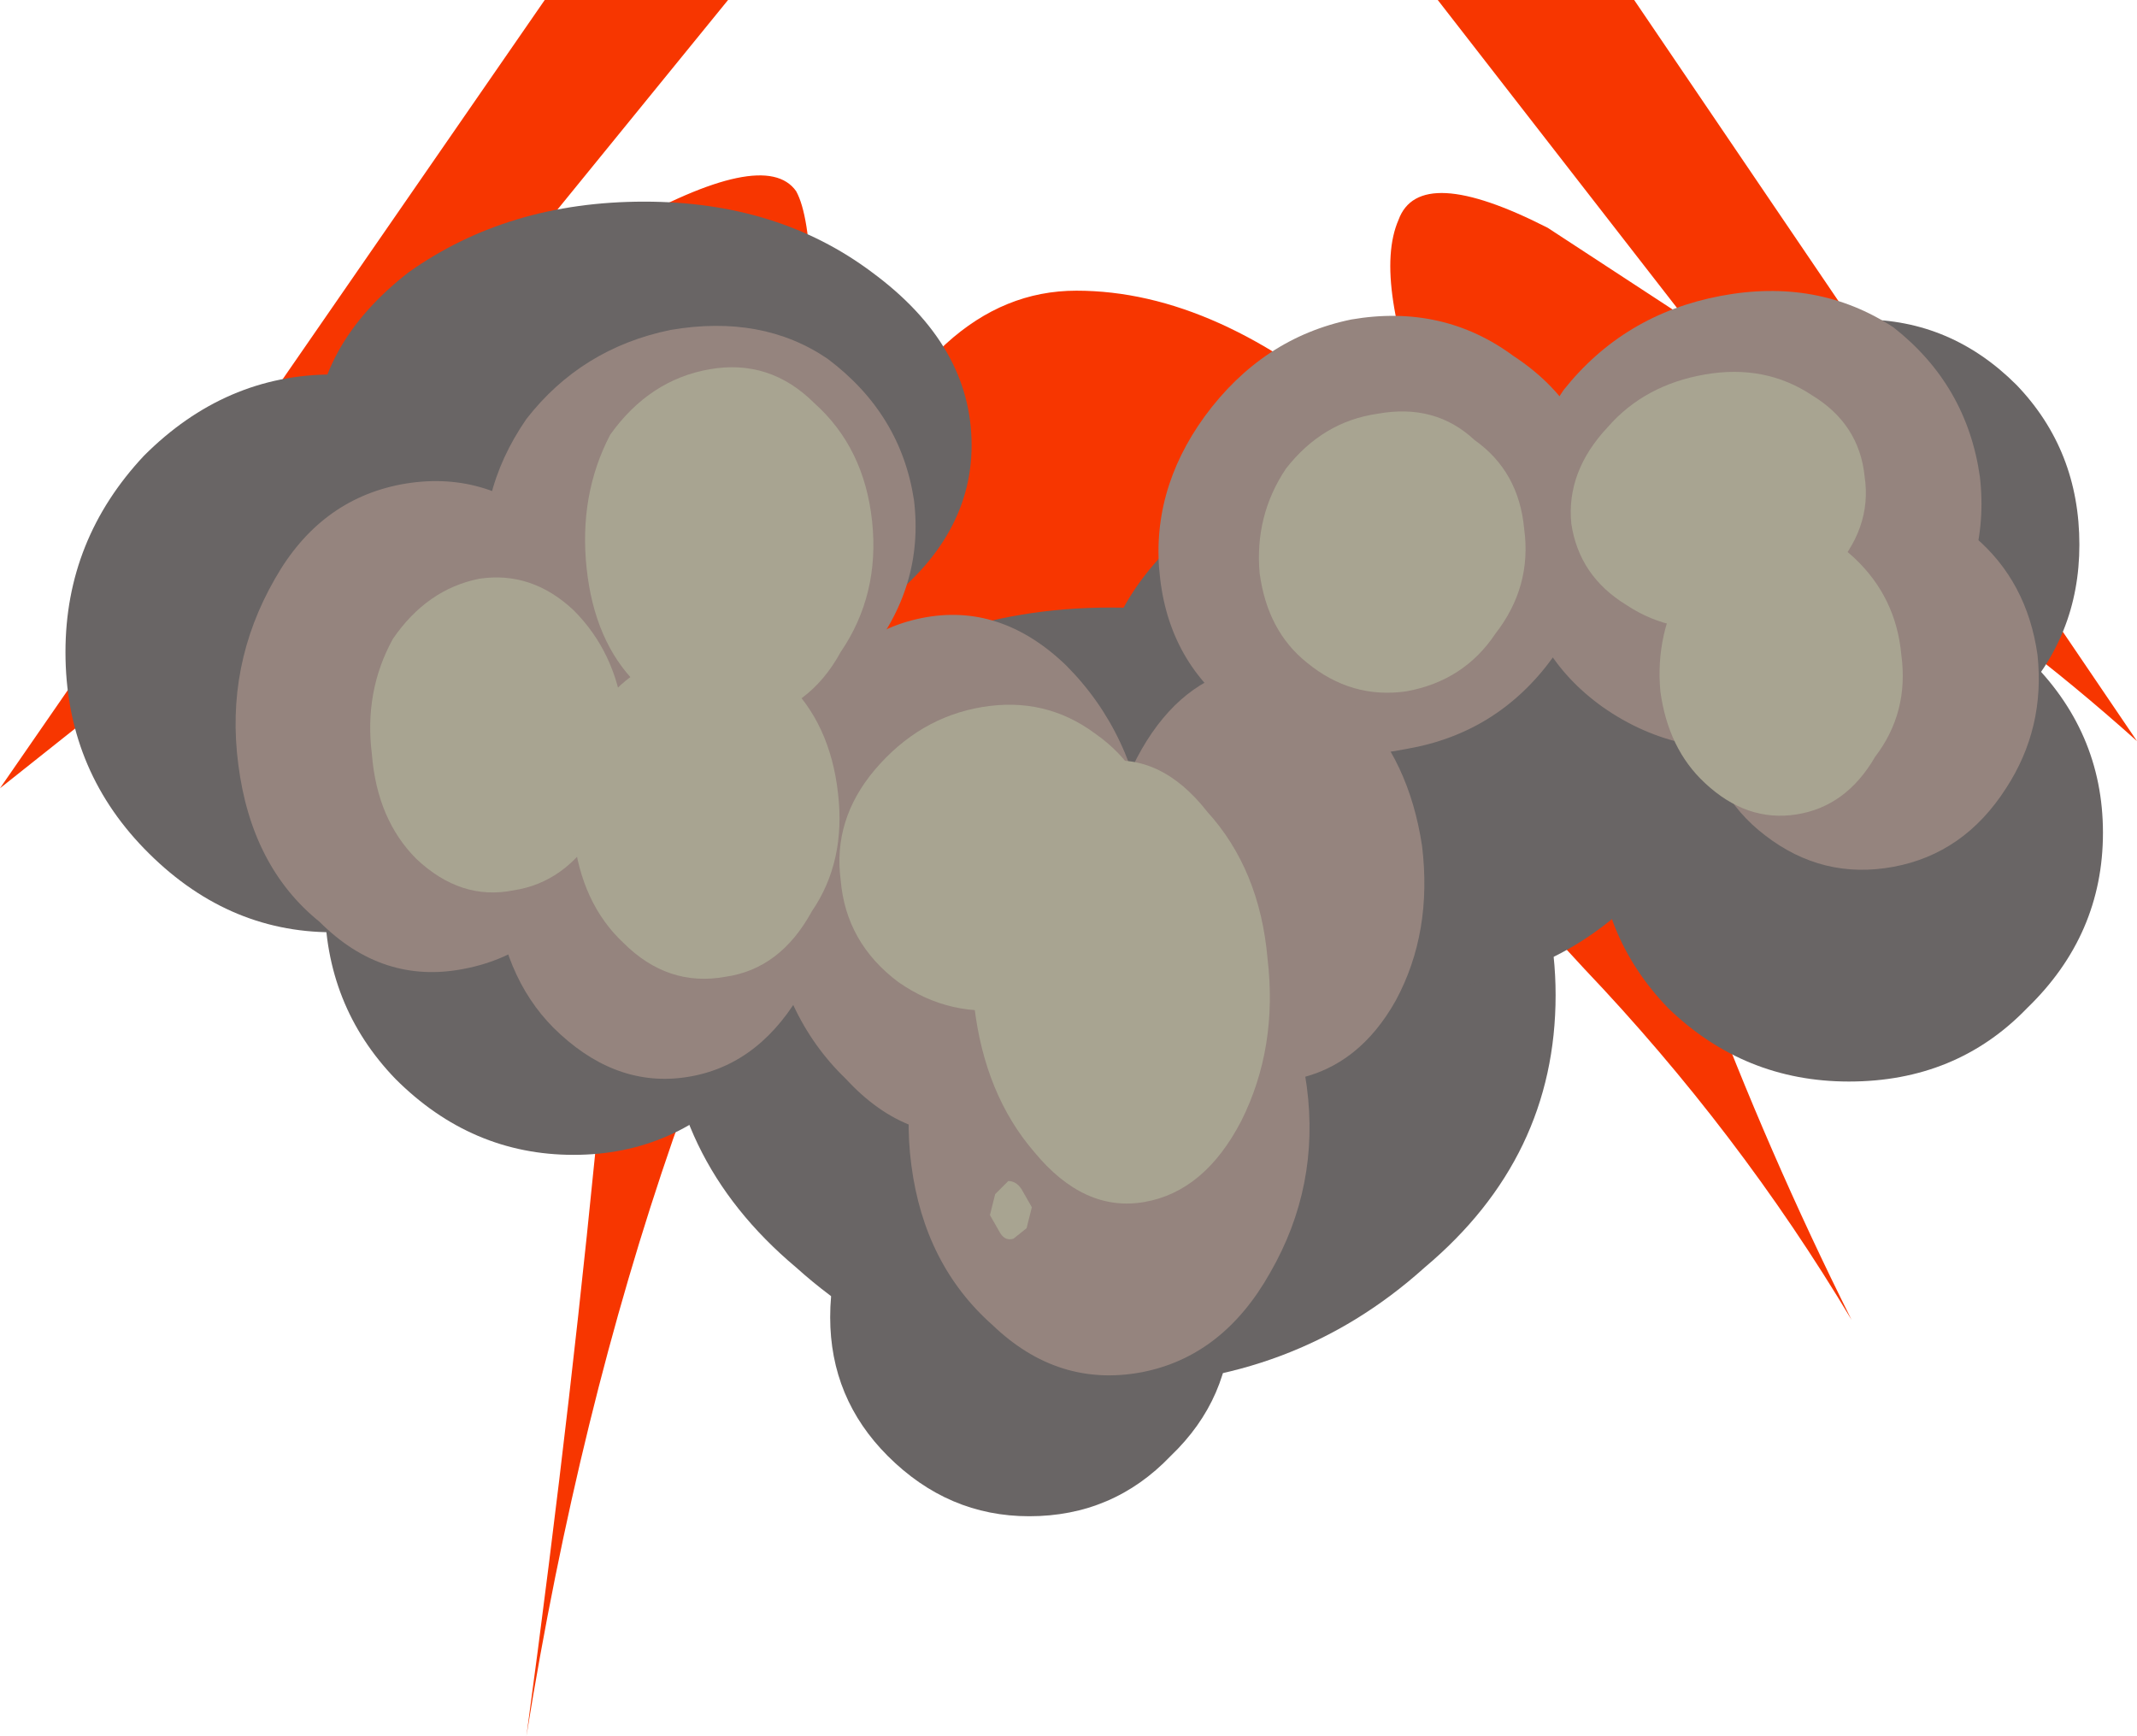 <?xml version="1.0" encoding="UTF-8" standalone="no"?>
<svg xmlns:xlink="http://www.w3.org/1999/xlink" height="33.15px" width="40.8px" xmlns="http://www.w3.org/2000/svg">
  <g transform="matrix(1.0, 0.0, 0.0, 1.0, 21.0, -11.9)">
    <path d="M6.3 20.05 Q5.2 17.25 5.7 16.1 6.1 15.0 8.55 16.25 L11.15 17.95 6.45 11.9 10.2 11.9 19.8 26.05 Q17.4 23.9 15.1 22.5 10.85 19.95 10.2 22.25 9.35 24.65 11.5 30.55 12.75 33.9 14.35 37.1 12.2 33.5 9.25 30.4 4.4 25.05 -0.3 25.05 -5.1 25.05 -8.15 33.65 -9.95 38.85 -10.95 45.05 -10.05 38.4 -9.5 32.5 -8.7 22.95 -9.55 21.1 -10.55 19.3 -15.4 22.5 L-21.0 26.95 -10.6 11.9 -7.1 11.9 -12.35 18.35 Q-10.75 17.15 -9.15 16.25 -6.4 14.7 -5.8 15.55 -5.3 16.45 -5.65 20.95 L-6.35 26.7 Q-5.9 23.85 -4.9 21.5 -3.2 17.45 -0.45 17.45 2.25 17.45 5.1 19.95 6.75 21.4 7.9 23.1 L6.3 20.05" fill="#f73600" fill-rule="evenodd" stroke="none"/>
    <path d="M6.2 25.65 Q8.7 27.85 8.7 30.9 8.7 34.0 6.2 36.1 3.7 38.35 0.2 38.35 -3.3 38.35 -5.8 36.1 -8.3 34.0 -8.3 30.9 -8.3 27.85 -5.8 25.65 -3.3 23.5 0.2 23.5 3.7 23.5 6.2 25.65" fill="#696565" fill-rule="evenodd" stroke="none"/>
    <path d="M-11.0 20.6 Q-9.5 22.2 -9.5 24.35 -9.5 26.55 -11.0 28.1 -12.55 29.7 -14.65 29.7 -16.7 29.7 -18.25 28.1 -19.75 26.55 -19.75 24.35 -19.75 22.2 -18.25 20.6 -16.7 19.05 -14.65 19.05 -12.55 19.05 -11.0 20.6" fill="#696565" fill-rule="evenodd" stroke="none"/>
    <path d="M17.7 24.45 Q19.15 25.85 19.15 27.8 19.15 29.75 17.7 31.15 16.35 32.55 14.3 32.55 12.3 32.55 10.85 31.15 9.5 29.75 9.5 27.8 9.5 25.85 10.85 24.45 12.3 23.0 14.3 23.0 16.35 23.0 17.7 24.45" fill="#696565" fill-rule="evenodd" stroke="none"/>
    <path d="M-6.75 25.65 Q-5.3 27.05 -5.3 29.1 -5.3 31.1 -6.75 32.5 -8.1 33.95 -10.05 33.95 -12.0 33.95 -13.45 32.5 -14.8 31.1 -14.8 29.1 -14.8 27.05 -13.45 25.65 -12.0 24.25 -10.05 24.25 -8.1 24.25 -6.75 25.65" fill="#696565" fill-rule="evenodd" stroke="none"/>
    <path d="M-4.35 17.1 Q-2.45 18.5 -2.45 20.4 -2.45 22.25 -4.35 23.6 -6.15 25.0 -8.7 25.0 -11.3 25.0 -13.2 23.6 -15.0 22.25 -15.0 20.4 -15.0 18.5 -13.2 17.1 -11.3 15.75 -8.7 15.75 -6.15 15.75 -4.35 17.1" fill="#696565" fill-rule="evenodd" stroke="none"/>
    <path d="M17.5 19.25 Q18.7 20.5 18.7 22.3 18.7 24.05 17.5 25.3 16.25 26.55 14.55 26.55 12.8 26.55 11.6 25.3 10.35 24.05 10.35 22.3 10.35 20.5 11.6 19.25 12.8 18.0 14.55 18.0 16.25 18.0 17.5 19.25" fill="#696565" fill-rule="evenodd" stroke="none"/>
    <path d="M9.95 22.1 Q11.7 23.6 11.7 25.7 11.7 27.8 9.95 29.3 8.25 30.8 5.8 30.8 3.35 30.8 1.6 29.3 -0.1 27.8 -0.1 25.7 -0.1 23.6 1.6 22.1 3.35 20.65 5.8 20.65 8.25 20.65 9.95 22.1" fill="#696565" fill-rule="evenodd" stroke="none"/>
    <path d="M1.35 34.3 Q2.5 35.45 2.5 37.05 2.5 38.6 1.35 39.7 0.25 40.85 -1.35 40.85 -2.9 40.85 -4.05 39.7 -5.15 38.6 -5.15 37.05 -5.15 35.45 -4.05 34.3 -2.9 33.2 -1.35 33.2 0.25 33.2 1.35 34.3" fill="#696565" fill-rule="evenodd" stroke="none"/>
    <path d="M-10.5 21.95 Q-9.3 23.15 -9.05 25.05 -8.8 27.0 -9.65 28.5 -10.55 30.1 -12.15 30.4 -13.7 30.7 -14.9 29.5 -16.2 28.45 -16.45 26.5 -16.7 24.6 -15.75 22.95 -14.9 21.45 -13.35 21.15 -11.75 20.85 -10.5 21.95" fill="#95847e" fill-rule="evenodd" stroke="none"/>
    <path d="M-6.35 25.1 Q-5.25 26.1 -5.05 27.75 -4.85 29.45 -5.65 30.75 -6.45 32.2 -7.8 32.45 -9.15 32.7 -10.3 31.65 -11.35 30.7 -11.55 29.0 -11.75 27.35 -11.0 26.0 -10.15 24.65 -8.8 24.4 -7.45 24.15 -6.35 25.1" fill="#95847e" fill-rule="evenodd" stroke="none"/>
    <path d="M-5.2 18.75 Q-3.8 19.8 -3.55 21.45 -3.35 23.1 -4.45 24.45 -5.4 25.9 -7.15 26.2 -8.85 26.55 -10.2 25.6 -11.5 24.65 -11.7 23.0 -11.95 21.35 -10.95 19.9 -9.9 18.55 -8.2 18.2 -6.45 17.9 -5.2 18.75" fill="#95847e" fill-rule="evenodd" stroke="none"/>
    <path d="M2.4 29.6 Q3.7 30.75 3.95 32.65 4.2 34.55 3.25 36.2 2.35 37.8 0.8 38.1 -0.8 38.4 -2.05 37.2 -3.35 36.05 -3.6 34.15 -3.85 32.25 -2.9 30.6 -2.0 29.0 -0.4 28.7 1.15 28.4 2.4 29.6" fill="#95847e" fill-rule="evenodd" stroke="none"/>
    <path d="M-0.65 24.6 Q0.65 25.9 0.9 27.9 1.15 29.9 0.25 31.5 -0.65 33.2 -2.15 33.5 -3.65 33.8 -4.85 32.5 -6.1 31.3 -6.35 29.3 -6.6 27.3 -5.75 25.6 -4.9 24.0 -3.4 23.7 -1.9 23.4 -0.65 24.6" fill="#95847e" fill-rule="evenodd" stroke="none"/>
    <path d="M7.9 18.7 Q9.35 19.65 9.55 21.3 9.75 23.0 8.65 24.45 7.6 25.9 5.85 26.2 4.15 26.55 2.75 25.6 1.35 24.65 1.15 22.95 0.95 21.3 2.0 19.85 3.1 18.35 4.8 18.0 6.55 17.7 7.9 18.7" fill="#95847e" fill-rule="evenodd" stroke="none"/>
    <path d="M4.9 25.4 Q5.9 26.4 6.15 28.05 6.35 29.7 5.65 31.0 4.95 32.25 3.75 32.5 2.55 32.75 1.55 31.8 0.5 30.8 0.3 29.15 0.05 27.5 0.8 26.2 1.55 24.9 2.75 24.65 3.95 24.4 4.9 25.4" fill="#95847e" fill-rule="evenodd" stroke="none"/>
    <path d="M15.15 18.15 Q16.55 19.25 16.8 21.0 17.0 22.7 15.9 24.2 14.8 25.75 12.95 26.1 11.1 26.45 9.6 25.4 8.2 24.4 8.0 22.7 7.75 20.95 8.85 19.35 10.0 17.9 11.85 17.55 13.7 17.2 15.15 18.15" fill="#95847e" fill-rule="evenodd" stroke="none"/>
    <path d="M16.7 22.15 Q17.7 23.0 17.9 24.4 18.05 25.8 17.3 26.95 16.5 28.2 15.15 28.45 13.8 28.7 12.7 27.85 11.65 27.05 11.5 25.65 11.3 24.25 12.1 23.05 12.9 21.9 14.25 21.65 15.6 21.4 16.7 22.15" fill="#95847e" fill-rule="evenodd" stroke="none"/>
    <path d="M-10.05 23.55 Q-9.25 24.35 -9.1 25.55 -9.0 26.8 -9.6 27.75 -10.2 28.75 -11.2 28.9 -12.2 29.1 -13.05 28.3 -13.8 27.55 -13.9 26.3 -14.05 25.1 -13.5 24.1 -12.85 23.15 -11.85 22.95 -10.85 22.8 -10.05 23.55" fill="#a8a491" fill-rule="evenodd" stroke="none"/>
    <path d="M-6.0 24.9 Q-5.15 25.7 -5.0 27.05 -4.85 28.35 -5.5 29.3 -6.1 30.4 -7.15 30.55 -8.25 30.75 -9.1 29.9 -9.9 29.15 -10.05 27.85 -10.2 26.5 -9.6 25.5 -8.95 24.55 -7.85 24.35 -6.8 24.2 -6.0 24.9" fill="#a8a491" fill-rule="evenodd" stroke="none"/>
    <path d="M-5.45 19.6 Q-4.5 20.45 -4.35 21.85 -4.2 23.25 -4.95 24.35 -5.55 25.45 -6.7 25.65 -7.85 25.85 -8.85 24.95 -9.65 24.15 -9.8 22.75 -9.95 21.35 -9.35 20.2 -8.6 19.15 -7.45 18.95 -6.3 18.75 -5.45 19.6" fill="#a8a491" fill-rule="evenodd" stroke="none"/>
    <path d="M2.05 27.4 Q3.05 28.5 3.2 30.2 3.4 31.9 2.7 33.3 2.0 34.65 0.85 34.85 -0.3 35.05 -1.25 33.9 -2.2 32.8 -2.4 31.1 -2.55 29.4 -1.9 28.0 -1.15 26.65 0.0 26.45 1.15 26.25 2.05 27.4" fill="#a8a491" fill-rule="evenodd" stroke="none"/>
    <path d="M-1.5 34.6 L-1.3 34.95 -1.4 35.35 -1.65 35.55 Q-1.8 35.6 -1.9 35.45 L-2.1 35.1 -2.0 34.7 -1.75 34.45 Q-1.6 34.45 -1.5 34.6" fill="#a8a491" fill-rule="evenodd" stroke="none"/>
    <path d="M7.15 20.3 Q8.0 20.9 8.1 22.0 8.25 23.1 7.55 24.0 6.95 24.9 5.85 25.1 4.8 25.25 3.95 24.55 3.2 23.95 3.05 22.85 2.95 21.75 3.55 20.85 4.25 19.95 5.3 19.8 6.4 19.6 7.15 20.3" fill="#a8a491" fill-rule="evenodd" stroke="none"/>
    <path d="M-0.1 25.9 Q0.9 26.6 1.05 27.75 1.15 28.95 0.35 29.95 -0.45 30.95 -1.65 31.15 -2.85 31.35 -3.85 30.65 -4.85 29.9 -4.95 28.7 -5.1 27.55 -4.3 26.6 -3.45 25.6 -2.25 25.4 -1.05 25.2 -0.1 25.9" fill="#a8a491" fill-rule="evenodd" stroke="none"/>
    <path d="M13.6 19.45 Q14.5 20.0 14.6 21.0 14.75 22.0 13.95 22.85 13.25 23.65 12.1 23.85 10.95 24.05 10.05 23.45 9.15 22.9 9.0 21.9 8.9 20.9 9.7 20.05 10.4 19.25 11.55 19.05 12.7 18.85 13.6 19.45" fill="#a8a491" fill-rule="evenodd" stroke="none"/>
    <path d="M14.4 22.55 Q15.2 23.3 15.3 24.4 15.45 25.5 14.8 26.35 14.25 27.3 13.3 27.45 12.35 27.6 11.55 26.85 10.85 26.2 10.7 25.1 10.6 24.0 11.15 23.05 11.75 22.15 12.7 22.0 13.65 21.85 14.4 22.55" fill="#a8a491" fill-rule="evenodd" stroke="none"/>
  </g>
</svg>
